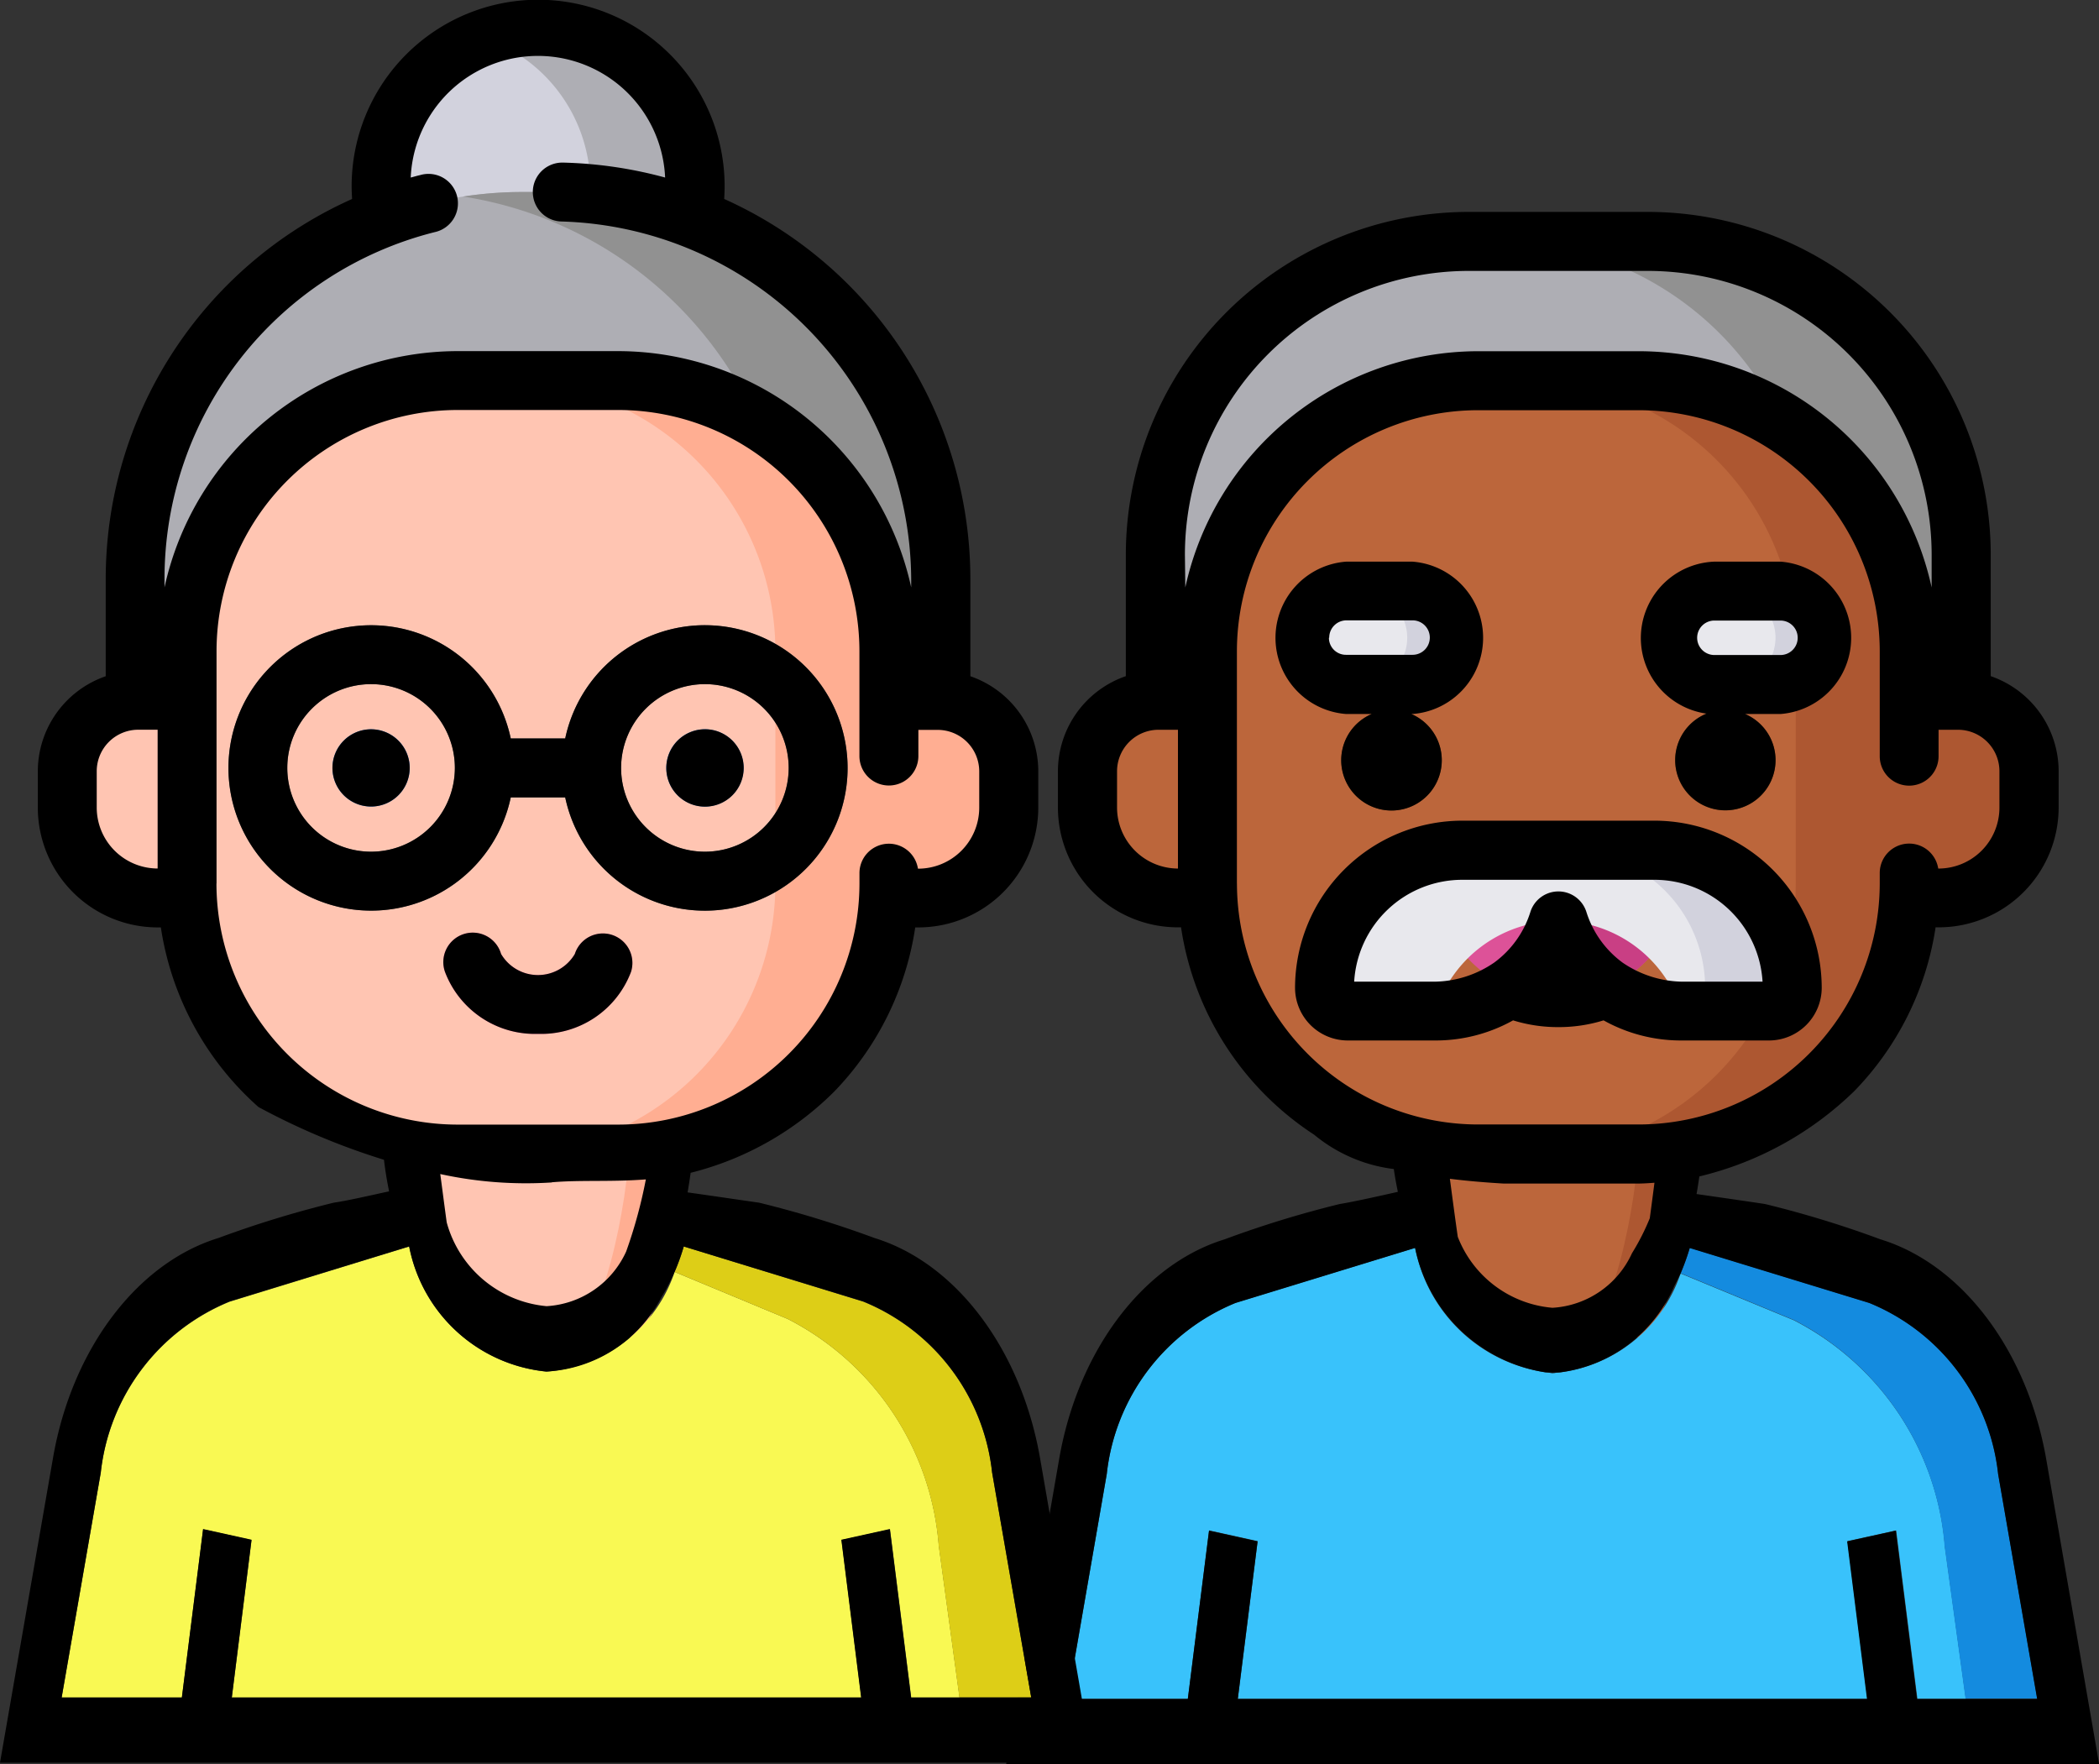 <svg xmlns="http://www.w3.org/2000/svg" width="49.455" height="41.562" viewBox="0 0 49.455 41.562">
  <rect x="0" y="0" width="49.455" height="41.562" fill="#333333" stroke="none"/>
  <g id="Grupo_1412" data-name="Grupo 1412" transform="translate(-1827.497 -1824.385)">
    <path id="Trazado_2030" data-name="Trazado 2030" d="M728.471,949.346h-3.653c-.8,0-1.453-3.312-1.453-4.547v-2.863c0-1.238.65-2.24,1.453-2.24h3.653c.8,0,1.453,1,1.453,2.24V944.8C729.923,946.035,729.273,949.346,728.471,949.346Z" transform="translate(1113.793 906.553)" fill="#ffc5b2"/>
    <path id="Trazado_2031" data-name="Trazado 2031" d="M728.363,939.7h-1.4c.8,0,1.446,1,1.446,2.229v2.886c0,1.23-.648,4.535-1.446,4.535h1.4c.8,0,1.446-3.305,1.446-4.535v-2.886C729.809,940.693,729.162,939.7,728.363,939.7Z" transform="translate(1113.907 906.553)" fill="#ffae92"/>
    <path id="Trazado_2032" data-name="Trazado 2032" d="M751.517,949.346h-3.652c-.8,0-1.453-3.312-1.453-4.547v-2.863c0-1.238.65-2.24,1.453-2.24h3.652c.8,0,1.456,1,1.456,2.24V944.8C752.972,946.035,752.32,949.346,751.517,949.346Z" transform="translate(1114.522 906.553)" fill="#bc663b"/>
    <path id="Trazado_2033" data-name="Trazado 2033" d="M751.41,939.7h-1.4c.8,0,1.447,1,1.447,2.229v2.886c0,1.23-.649,4.535-1.447,4.535h1.4c.8,0,1.448-3.305,1.448-4.535v-2.886C752.858,940.693,752.208,939.7,751.41,939.7Z" transform="translate(1114.636 906.553)" fill="#ad5731"/>
    <path id="Trazado_2034" data-name="Trazado 2034" d="M730.1,922.874a3.7,3.7,0,1,1-3.7-3.7A3.7,3.7,0,0,1,730.1,922.874Z" transform="translate(1113.772 905.903)" fill="#d2d2dd"/>
    <path id="Trazado_2035" data-name="Trazado 2035" d="M726.325,919.173a3.711,3.711,0,0,0-1.234.213,3.7,3.7,0,0,1,0,6.977,3.7,3.7,0,1,0,1.234-7.19Z" transform="translate(1113.848 905.903)" fill="#aeaeb4"/>
    <path id="Trazado_2036" data-name="Trazado 2036" d="M717.086,937.391v-5.373a9.127,9.127,0,0,1,9.128-9.13h.729a9.128,9.128,0,0,1,9.129,9.13v5.373Z" transform="translate(1113.594 906.021)" fill="#aeaeb4"/>
    <path id="Trazado_2037" data-name="Trazado 2037" d="M726.706,922.888h-.729a9.007,9.007,0,0,0-1.4.107,9.129,9.129,0,0,1,7.727,9.023v5.373h3.534v-5.373A9.128,9.128,0,0,0,726.706,922.888Z" transform="translate(1113.831 906.021)" fill="#919191"/>
    <path id="Trazado_2038" data-name="Trazado 2038" d="M736.038,934.725h-1.143V933.6a6.4,6.4,0,0,0-6.4-6.4h-3.729a6.4,6.4,0,0,0-6.4,6.4v1.127h-1.143a1.68,1.68,0,0,0-1.681,1.681v.837a2.143,2.143,0,0,0,2.14,2.144,2.331,2.331,0,0,0,.692-.036,6.4,6.4,0,0,0,6.394,6.068h3.729a6.4,6.4,0,0,0,6.393-6.068,2.345,2.345,0,0,0,.694.036,2.142,2.142,0,0,0,2.138-2.144v-.837A1.679,1.679,0,0,0,736.038,934.725Z" transform="translate(1113.545 906.157)" fill="#ffc5b2"/>
    <path id="Trazado_2039" data-name="Trazado 2039" d="M740.387,936.41V931.4a7.381,7.381,0,0,1,7.38-7.381H752a7.381,7.381,0,0,1,7.38,7.381v5.013Z" transform="translate(1114.332 906.057)" fill="#aeaeb4"/>
    <path id="Trazado_2040" data-name="Trazado 2040" d="M751.747,924.016h-3.532a7.382,7.382,0,0,1,7.378,7.381v5.013h3.535V931.4A7.381,7.381,0,0,0,751.747,924.016Z" transform="translate(1114.579 906.057)" fill="#919191"/>
    <path id="Trazado_2041" data-name="Trazado 2041" d="M726.355,942.187a2.264,2.264,0,0,1-2.191-1.459.694.694,0,1,1,1.321-.424,1.008,1.008,0,0,0,1.738,0,.694.694,0,1,1,1.323.424A2.261,2.261,0,0,1,726.355,942.187Z" transform="translate(1113.817 906.557)" fill="#ff75ac"/>
    <path id="Trazado_2042" data-name="Trazado 2042" d="M759.342,934.725H758.2V933.6a6.4,6.4,0,0,0-6.4-6.4h-3.729a6.4,6.4,0,0,0-6.4,6.4v1.127h-1.143a1.678,1.678,0,0,0-1.679,1.681v.837a2.142,2.142,0,0,0,2.137,2.144,2.344,2.344,0,0,0,.694-.036,6.4,6.4,0,0,0,6.393,6.068H751.8a6.4,6.4,0,0,0,6.393-6.068,2.346,2.346,0,0,0,.694.036,2.141,2.141,0,0,0,2.138-2.144v-.837A1.679,1.679,0,0,0,759.342,934.725Z" transform="translate(1114.283 906.157)" fill="#bc663b"/>
    <path id="Trazado_2043" data-name="Trazado 2043" d="M754.624,935.9a1.183,1.183,0,1,1-1.185-1.182A1.184,1.184,0,0,1,754.624,935.9Z" transform="translate(1114.707 906.395)" fill="#603813"/>
    <path id="Trazado_2044" data-name="Trazado 2044" d="M747,935.9a1.184,1.184,0,1,1-1.183-1.182A1.184,1.184,0,0,1,747,935.9Z" transform="translate(1114.466 906.395)" fill="#603813"/>
    <path id="Trazado_2045" data-name="Trazado 2045" d="M746.336,934.2h-1.561a1.1,1.1,0,0,1,0-2.2h1.561a1.1,1.1,0,0,1,0,2.2Z" transform="translate(1114.436 906.31)" fill="#e8e8ed"/>
    <path id="Trazado_2046" data-name="Trazado 2046" d="M746.292,932h-1.219a1.1,1.1,0,1,1,0,2.2h1.219a1.1,1.1,0,0,0,0-2.2Z" transform="translate(1114.48 906.31)" fill="#d2d2dd"/>
    <path id="Trazado_2047" data-name="Trazado 2047" d="M735.721,934.725h-1.143v-1.153A6.373,6.373,0,0,0,728.2,927.2h-2.671a6.376,6.376,0,0,1,6.375,6.375v5.474a6.375,6.375,0,0,1-6.375,6.373H728.2a6.372,6.372,0,0,0,6.365-6.068,2.338,2.338,0,0,0,.693.036,2.142,2.142,0,0,0,2.138-2.144v-.837A1.679,1.679,0,0,0,735.721,934.725Z" transform="translate(1113.862 906.157)" fill="#ffae92"/>
    <path id="Trazado_2048" data-name="Trazado 2048" d="M730.445,932.781a3.372,3.372,0,0,0-3.292,2.669h-1.283a3.362,3.362,0,1,0,0,1.389h1.283a3.363,3.363,0,1,0,3.292-4.057Zm-7.865,5.337a1.974,1.974,0,1,1,1.973-1.971A1.976,1.976,0,0,1,722.579,938.118Zm7.865,0a1.974,1.974,0,1,1,1.973-1.971A1.976,1.976,0,0,1,730.445,938.118Z" transform="translate(1113.661 906.334)" fill="#5c5c5c"/>
    <path id="Trazado_2049" data-name="Trazado 2049" d="M731.038,936.071a.91.91,0,1,1-.91-.913A.91.91,0,0,1,731.038,936.071Z" transform="translate(1113.978 906.41)" fill="#257edf"/>
    <path id="Trazado_2050" data-name="Trazado 2050" d="M723.413,936.071a.91.91,0,1,1-.909-.913A.911.911,0,0,1,723.413,936.071Z" transform="translate(1113.737 906.41)" fill="#257edf"/>
    <path id="Trazado_2051" data-name="Trazado 2051" d="M759.026,934.725h-1.143v-1.153a6.374,6.374,0,0,0-6.375-6.375h-2.672a6.372,6.372,0,0,1,6.372,6.375v5.474a6.372,6.372,0,0,1-6.372,6.373h2.672a6.375,6.375,0,0,0,6.366-6.068,2.321,2.321,0,0,0,.69.036,2.142,2.142,0,0,0,2.14-2.144v-.837A1.679,1.679,0,0,0,759.026,934.725Z" transform="translate(1114.599 906.157)" fill="#ad5731"/>
    <path id="Trazado_2052" data-name="Trazado 2052" d="M751.5,939.218c.476,0,.728.691.393,1.094a2.914,2.914,0,0,1-4.464,0c-.335-.4-.083-1.094.4-1.094Z" transform="translate(1114.55 906.538)" fill="#dd5298"/>
    <path id="Trazado_2053" data-name="Trazado 2053" d="M751.447,939.218h-2.424v.034a2.685,2.685,0,0,0,.947,2.064l.015.012a2.9,2.9,0,0,0,1.856-1.017C752.176,939.909,751.923,939.218,751.447,939.218Z" transform="translate(1114.605 906.538)" fill="#c93f84"/>
    <path id="Trazado_2054" data-name="Trazado 2054" d="M752.026,937.919H747.5a3.244,3.244,0,0,0-3.246,3.245.549.549,0,0,0,.55.546h2.065a3.034,3.034,0,0,1,5.789,0h2.068a.55.55,0,0,0,.549-.546A3.246,3.246,0,0,0,752.026,937.919Z" transform="translate(1114.454 906.497)" fill="#e8e8ed"/>
    <path id="Trazado_2055" data-name="Trazado 2055" d="M751.85,937.919H749.8a3.243,3.243,0,0,1,3.242,3.245.547.547,0,0,1-.547.546h2.047a.547.547,0,0,0,.546-.546A3.242,3.242,0,0,0,751.85,937.919Z" transform="translate(1114.63 906.497)" fill="#d2d2dd"/>
    <path id="Trazado_2056" data-name="Trazado 2056" d="M754.745,934.2h-1.557a1.1,1.1,0,1,1,0-2.2h1.557a1.1,1.1,0,1,1,0,2.2Z" transform="translate(1114.702 906.31)" fill="#e8e8ed"/>
    <path id="Trazado_2057" data-name="Trazado 2057" d="M754.7,932h-1.216a1.1,1.1,0,1,1,0,2.2H754.7a1.1,1.1,0,1,0,0-2.2Z" transform="translate(1114.746 906.31)" fill="#d2d2dd"/>
    <path id="Trazado_2058" data-name="Trazado 2058" d="M723.413,936.071a.91.91,0,1,1-.909-.913A.911.911,0,0,1,723.413,936.071Z" transform="translate(1113.737 906.41)"/>
    <path id="Trazado_2059" data-name="Trazado 2059" d="M747.968,926.581h3.786a7.076,7.076,0,0,1,6.9,5.567v-.771a6.693,6.693,0,0,0-6.685-6.687h-4.228a6.692,6.692,0,0,0-6.683,6.687v.771A7.075,7.075,0,0,1,747.968,926.581Z" transform="translate(1114.353 906.078)" fill="none"/>
    <path id="Trazado_2060" data-name="Trazado 2060" d="M752.015,945.516a5.044,5.044,0,0,0,.583-.074,7.1,7.1,0,0,1-1.074.093h-3.182A31.857,31.857,0,0,0,752.015,945.516Z" transform="translate(1114.583 906.735)" fill="none"/>
    <path id="Trazado_2061" data-name="Trazado 2061" d="M739.513,936.146V937a1.44,1.44,0,0,0,1.435,1.436v-3.27h-.457A.979.979,0,0,0,739.513,936.146Z" transform="translate(1114.304 906.41)" fill="none"/>
    <path id="Trazado_2062" data-name="Trazado 2062" d="M759.24,935.4h-.457v.624a.693.693,0,1,1-1.386,0V933.55a5.686,5.686,0,0,0-5.68-5.68H747.93a5.686,5.686,0,0,0-5.68,5.68v5.474a5.686,5.686,0,0,0,5.68,5.676h3.786a5.686,5.686,0,0,0,5.68-5.676v-.246a.693.693,0,0,1,1.378-.108h.008a1.436,1.436,0,0,0,1.434-1.436v-.856A.978.978,0,0,0,759.24,935.4Z" transform="translate(1114.391 906.179)" fill="none"/>
    <path id="Trazado_2063" data-name="Trazado 2063" d="M747.025,944.835c0,.009.006.016.008.025h.032C747.054,944.851,747.039,944.844,747.025,944.835Z" transform="translate(1114.542 906.716)"/>
    <path id="Trazado_2064" data-name="Trazado 2064" d="M751.888,944.835c-.015.009-.029.016-.042.025h.033C751.881,944.851,751.886,944.844,751.888,944.835Z" transform="translate(1114.694 906.716)"/>
    <path id="Trazado_2065" data-name="Trazado 2065" d="M755.49,948.706l-2.664-1.1a3.457,3.457,0,0,1-3.019,2.347A3.664,3.664,0,0,1,746.571,947l-4.229,1.295a4.932,4.932,0,0,0-3.035,4.031l-.92,5.3h2.83l.5-3.967,1.144.253-.467,3.714h14.833l-.468-3.714,1.146-.253.5,3.967h1.141l-.492-3.579A6.575,6.575,0,0,0,755.49,948.706Z" transform="translate(1114.268 906.784)" fill="#39c2fb"/>
    <path id="Trazado_2066" data-name="Trazado 2066" d="M759.865,952.328a4.927,4.927,0,0,0-3.036-4.031L752.6,947a5.479,5.479,0,0,1-.216.6l2.664,1.1a6.575,6.575,0,0,1,3.556,5.343l.492,3.579h1.69Z" transform="translate(1114.711 906.784)" fill="#148bdf"/>
    <path id="Trazado_2067" data-name="Trazado 2067" d="M751.464,949.934H750c-.064,0-.124.016-.188.016s-.109-.013-.166-.016h-1.49c-.539,0-1.2-1.448-1.64-2.912l-4.169,1.276a4.932,4.932,0,0,0-3.035,4.031l-.92,5.3h2.83l.5-3.967,1.144.253-.467,3.714h14.833l-.468-3.714,1.146-.253.5,3.967h2.831l-.92-5.3a4.927,4.927,0,0,0-3.036-4.031L753.042,947a5.467,5.467,0,0,1-.216.6c-.045.1-.1.2-.15.3C752.33,949.016,751.892,949.934,751.464,949.934Z" transform="translate(1114.268 906.784)" fill="none"/>
    <path id="Trazado_2068" data-name="Trazado 2068" d="M749.65,949.844H749.3c.057,0,.109.016.166.016S749.586,949.847,749.65,949.844Z" transform="translate(1114.614 906.874)"/>
    <g id="Grupo_876" data-name="Grupo 876" transform="translate(1851.201 1829.38)">
      <path id="Trazado_2069" data-name="Trazado 2069" d="M749.78,942.109a3.566,3.566,0,0,0,1.066-.159,3.741,3.741,0,0,0,1.829.474h2.068a1.244,1.244,0,0,0,1.243-1.24,3.944,3.944,0,0,0-3.939-3.939h-4.53a3.944,3.944,0,0,0-3.94,3.939,1.243,1.243,0,0,0,1.244,1.24h2.065a3.741,3.741,0,0,0,1.828-.474A3.565,3.565,0,0,0,749.78,942.109Zm-2.894-1.071H744.97a2.552,2.552,0,0,1,2.547-2.4h4.53a2.552,2.552,0,0,1,2.545,2.4h-1.917a2.557,2.557,0,0,1-1.383-.45,2.356,2.356,0,0,1-.849-1.187.692.692,0,0,0-1.323,0,2.345,2.345,0,0,1-.85,1.187A2.542,2.542,0,0,1,746.887,941.038Z" transform="translate(-736.768 -922.904)"/>
      <path id="Trazado_2070" data-name="Trazado 2070" d="M745.4,934.919a1.185,1.185,0,1,0,.935,0h.025a1.8,1.8,0,0,0,0-3.59H744.8a1.8,1.8,0,0,0,0,3.59Zm-1-1.8a.407.407,0,0,1,.406-.407h1.558a.406.406,0,0,1,0,.812H744.8A.4.4,0,0,1,744.393,933.124Z" transform="translate(-736.786 -923.091)"/>
      <path id="Trazado_2071" data-name="Trazado 2071" d="M753.024,934.91a1.182,1.182,0,1,0,.91.009h.832a1.8,1.8,0,0,0,0-3.59h-1.557a1.8,1.8,0,0,0-.185,3.581Zm.185-2.193h1.557a.406.406,0,1,1,0,.812h-1.557a.406.406,0,0,1,0-.812Z" transform="translate(-736.52 -923.091)"/>
      <path id="Trazado_2072" data-name="Trazado 2072" d="M742.127,947.549c-1.926.591-3.458,2.625-3.9,5.182l-1.247,7.181h25.751l-1.246-7.181c-.448-2.557-1.978-4.591-3.906-5.182a24.577,24.577,0,0,0-2.716-.831c-.328-.051-1.089-.16-1.617-.236.026-.145.046-.282.066-.415a7.849,7.849,0,0,0,3.65-2.01,7.038,7.038,0,0,0,1.916-3.859h.075a2.826,2.826,0,0,0,2.824-2.823v-.856a2.373,2.373,0,0,0-1.6-2.239v-2.863a8.083,8.083,0,0,0-8.074-8.075h-4.23a8.083,8.083,0,0,0-8.074,8.075v2.863a2.372,2.372,0,0,0-1.6,2.239v.856a2.826,2.826,0,0,0,2.823,2.823h.078a7.079,7.079,0,0,0,3.137,4.887,3.639,3.639,0,0,0,1.876.808c.024.169.056.347.095.537-.469.107-1.072.24-1.368.287A24.541,24.541,0,0,0,742.127,947.549Zm-1.1-8.736a1.44,1.44,0,0,1-1.435-1.436v-.856a.979.979,0,0,1,.978-.978h.457Zm.164-7.394a6.692,6.692,0,0,1,6.683-6.687H752.1a6.692,6.692,0,0,1,6.685,6.687v.772a7.076,7.076,0,0,0-6.9-5.567H748.1a7.075,7.075,0,0,0-6.9,5.567Zm1.225,7.749v-5.474a5.686,5.686,0,0,1,5.68-5.68h3.786a5.686,5.686,0,0,1,5.68,5.68v2.473a.693.693,0,1,0,1.386,0v-.624h.457a.978.978,0,0,1,.977.978v.856a1.436,1.436,0,0,1-1.434,1.436h-.008a.693.693,0,0,0-1.378.108v.246a5.686,5.686,0,0,1-5.68,5.676H748.1A5.686,5.686,0,0,1,742.417,939.167Zm9.838,7.048c-.032.249-.069.534-.11.836a5.394,5.394,0,0,1-.419.823,2.2,2.2,0,0,1-1.873,1.287,2.631,2.631,0,0,1-2.232-1.672c-.072-.5-.135-.984-.186-1.367.379.047.8.085,1.267.112h3.182C752.009,946.234,752.132,946.225,752.255,946.216Zm-5.7,1.555.06-.019a3.721,3.721,0,0,0,3.07,2.931h.354a3.4,3.4,0,0,0,2.681-2.029c.051-.1.1-.2.15-.3a5.475,5.475,0,0,0,.216-.6l4.23,1.295a4.928,4.928,0,0,1,3.036,4.031l.92,5.3h-2.831l-.5-3.967-1.146.253.468,3.714H742.436l.467-3.714-1.144-.253-.5,3.967h-2.83l.92-5.3a4.933,4.933,0,0,1,3.035-4.031Z" transform="translate(-736.977 -923.344)"/>
    </g>
    <path id="Trazado_2073" data-name="Trazado 2073" d="M732.514,948.677l-2.663-1.107a3.458,3.458,0,0,1-3.019,2.349,3.66,3.66,0,0,1-3.235-2.947l-4.231,1.3a4.929,4.929,0,0,0-3.035,4.029l-.922,5.3h2.833l.5-3.966,1.141.252-.465,3.714h14.832l-.466-3.714,1.142-.252.5,3.966h1.139l-.489-3.578A6.574,6.574,0,0,0,732.514,948.677Z" transform="translate(1113.541 906.783)" fill="#f9f953"/>
    <path id="Trazado_2074" data-name="Trazado 2074" d="M736.889,952.3a4.924,4.924,0,0,0-3.035-4.029l-4.23-1.3a5.132,5.132,0,0,1-.216.6l2.663,1.107a6.574,6.574,0,0,1,3.558,5.343l.489,3.578h1.693Z" transform="translate(1113.984 906.783)" fill="#ddce17"/>
    <path id="Trazado_2075" data-name="Trazado 2075" d="M728.414,949.935H725.1c-.541,0-1.2-1.455-1.642-2.922l-4.094,1.255a4.929,4.929,0,0,0-3.035,4.029l-.922,5.3h2.833l.5-3.966,1.141.252-.465,3.714h14.832l-.466-3.714,1.142-.252.5,3.966h2.832l-.922-5.3a4.924,4.924,0,0,0-3.035-4.029l-4.23-1.3a5.143,5.143,0,0,1-.216.6,4.734,4.734,0,0,1-.312.6C729.208,949.159,728.807,949.935,728.414,949.935Z" transform="translate(1113.541 906.783)" fill="none"/>
    <path id="Trazado_2076" data-name="Trazado 2076" d="M724.664,926.734h3.787a7.078,7.078,0,0,1,6.9,5.567v-.187a8.483,8.483,0,0,0-8.23-8.434.694.694,0,0,1,.018-1.387h.014a10.075,10.075,0,0,1,2.4.352,3,3,0,0,0-5.994,0c.073-.017.145-.041.22-.057a.693.693,0,1,1,.342,1.344,8.423,8.423,0,0,0-6.363,8.18v.187A7.079,7.079,0,0,1,724.664,926.734Z" transform="translate(1113.615 905.925)" fill="none"/>
    <path id="Trazado_2077" data-name="Trazado 2077" d="M735.938,935.4h-.456v.624a.694.694,0,1,1-1.389,0V933.55a5.686,5.686,0,0,0-5.68-5.68h-3.787a5.685,5.685,0,0,0-5.68,5.68v5.474a5.685,5.685,0,0,0,5.68,5.676h3.787a5.686,5.686,0,0,0,5.68-5.676v-.246a.693.693,0,0,1,1.378-.108h.009a1.439,1.439,0,0,0,1.435-1.436v-.856A.979.979,0,0,0,735.938,935.4Z" transform="translate(1113.653 906.179)" fill="none"/>
    <path id="Trazado_2078" data-name="Trazado 2078" d="M716.21,936.146V937a1.438,1.438,0,0,0,1.435,1.436v-3.27h-.457A.979.979,0,0,0,716.21,936.146Z" transform="translate(1113.566 906.41)" fill="none"/>
    <g id="Grupo_877" data-name="Grupo 877" transform="translate(1827.497 1824.385)">
      <path id="Trazado_2079" data-name="Trazado 2079" d="M721.87,946.838a24.865,24.865,0,0,0-2.721.833c-1.925.591-3.457,2.626-3.9,5.182L714,960.034h25.752l-1.248-7.18c-.446-2.556-1.977-4.591-3.9-5.182a24.944,24.944,0,0,0-2.721-.833c-.342-.048-1.155-.168-1.682-.242.027-.161.052-.314.071-.461a7.286,7.286,0,0,0,3.392-1.923,7.061,7.061,0,0,0,1.9-3.859h.076a2.826,2.826,0,0,0,2.823-2.823v-.856a2.37,2.37,0,0,0-1.6-2.239v-2.278a9.82,9.82,0,0,0-5.8-8.967c.006-.1.01-.2.01-.3a4.394,4.394,0,0,0-8.788,0c0,.1.005.2.011.3a9.807,9.807,0,0,0-5.805,8.967v2.278a2.373,2.373,0,0,0-1.6,2.239v.856a2.826,2.826,0,0,0,2.825,2.823h.074a7.057,7.057,0,0,0,2.3,4.232,16.419,16.419,0,0,0,2.957,1.243c.026.224.065.471.12.743C722.705,946.674,722.15,946.8,721.87,946.838Zm-4.156-7.872a1.438,1.438,0,0,1-1.435-1.436v-.856a.979.979,0,0,1,.978-.978h.457Zm16.626,10.2a4.924,4.924,0,0,1,3.035,4.029l.922,5.3h-2.832l-.5-3.966-1.142.252.466,3.714H719.461l.465-3.714-1.141-.252-.5,3.966h-2.833l.922-5.3a4.93,4.93,0,0,1,3.035-4.029l4.094-1.255.137-.041a3.66,3.66,0,0,0,3.235,2.948,3.237,3.237,0,0,0,2.707-1.747,4.735,4.735,0,0,0,.312-.6,5.123,5.123,0,0,0,.216-.6Zm-16.464-17.013a8.423,8.423,0,0,1,6.363-8.18.694.694,0,1,0-.342-1.344c-.074.016-.146.039-.22.057a3,3,0,0,1,5.994,0,10.075,10.075,0,0,0-2.4-.352h-.014a.694.694,0,0,0-.018,1.388,8.482,8.482,0,0,1,8.23,8.434v.187a7.078,7.078,0,0,0-6.9-5.567h-3.787a7.079,7.079,0,0,0-6.906,5.567Zm1.226,7.164v-5.474a5.685,5.685,0,0,1,5.68-5.68h3.787a5.686,5.686,0,0,1,5.68,5.68v2.473a.694.694,0,0,0,1.389,0V935.7h.456a.979.979,0,0,1,.978.978v.856a1.439,1.439,0,0,1-1.435,1.436h-.009a.693.693,0,0,0-1.378.108v.247A5.686,5.686,0,0,1,728.57,945h-3.787A5.685,5.685,0,0,1,719.1,939.321Zm7.9,7.042c.674-.058,1.408-.005,2.215-.068a11.386,11.386,0,0,1-.464,1.7,2.2,2.2,0,0,1-1.875,1.287,2.694,2.694,0,0,1-2.353-1.974c-.059-.429-.109-.826-.152-1.139A9.475,9.475,0,0,0,727,946.363Z" transform="translate(-714 -918.503)"/>
      <path id="Trazado_2080" data-name="Trazado 2080" d="M726.355,942.187a2.261,2.261,0,0,0,2.191-1.459.694.694,0,1,0-1.323-.424,1.008,1.008,0,0,1-1.738,0,.694.694,0,1,0-1.321.424A2.264,2.264,0,0,0,726.355,942.187Z" transform="translate(-713.679 -917.828)"/>
      <path id="Trazado_2081" data-name="Trazado 2081" d="M725.869,936.839h1.283a3.363,3.363,0,1,0,0-1.389h-1.283a3.362,3.362,0,1,0,0,1.389Zm4.575-2.669a1.974,1.974,0,1,1-1.975,1.977A1.978,1.978,0,0,1,730.445,934.17Zm-7.865,3.948a1.974,1.974,0,1,1,1.973-1.971A1.976,1.976,0,0,1,722.579,938.118Z" transform="translate(-713.835 -918.051)"/>
      <path id="Trazado_2082" data-name="Trazado 2082" d="M730.128,936.982a.912.912,0,1,0-.911-.911A.91.91,0,0,0,730.128,936.982Z" transform="translate(-713.518 -917.976)"/>
    </g>
  </g>
</svg>
